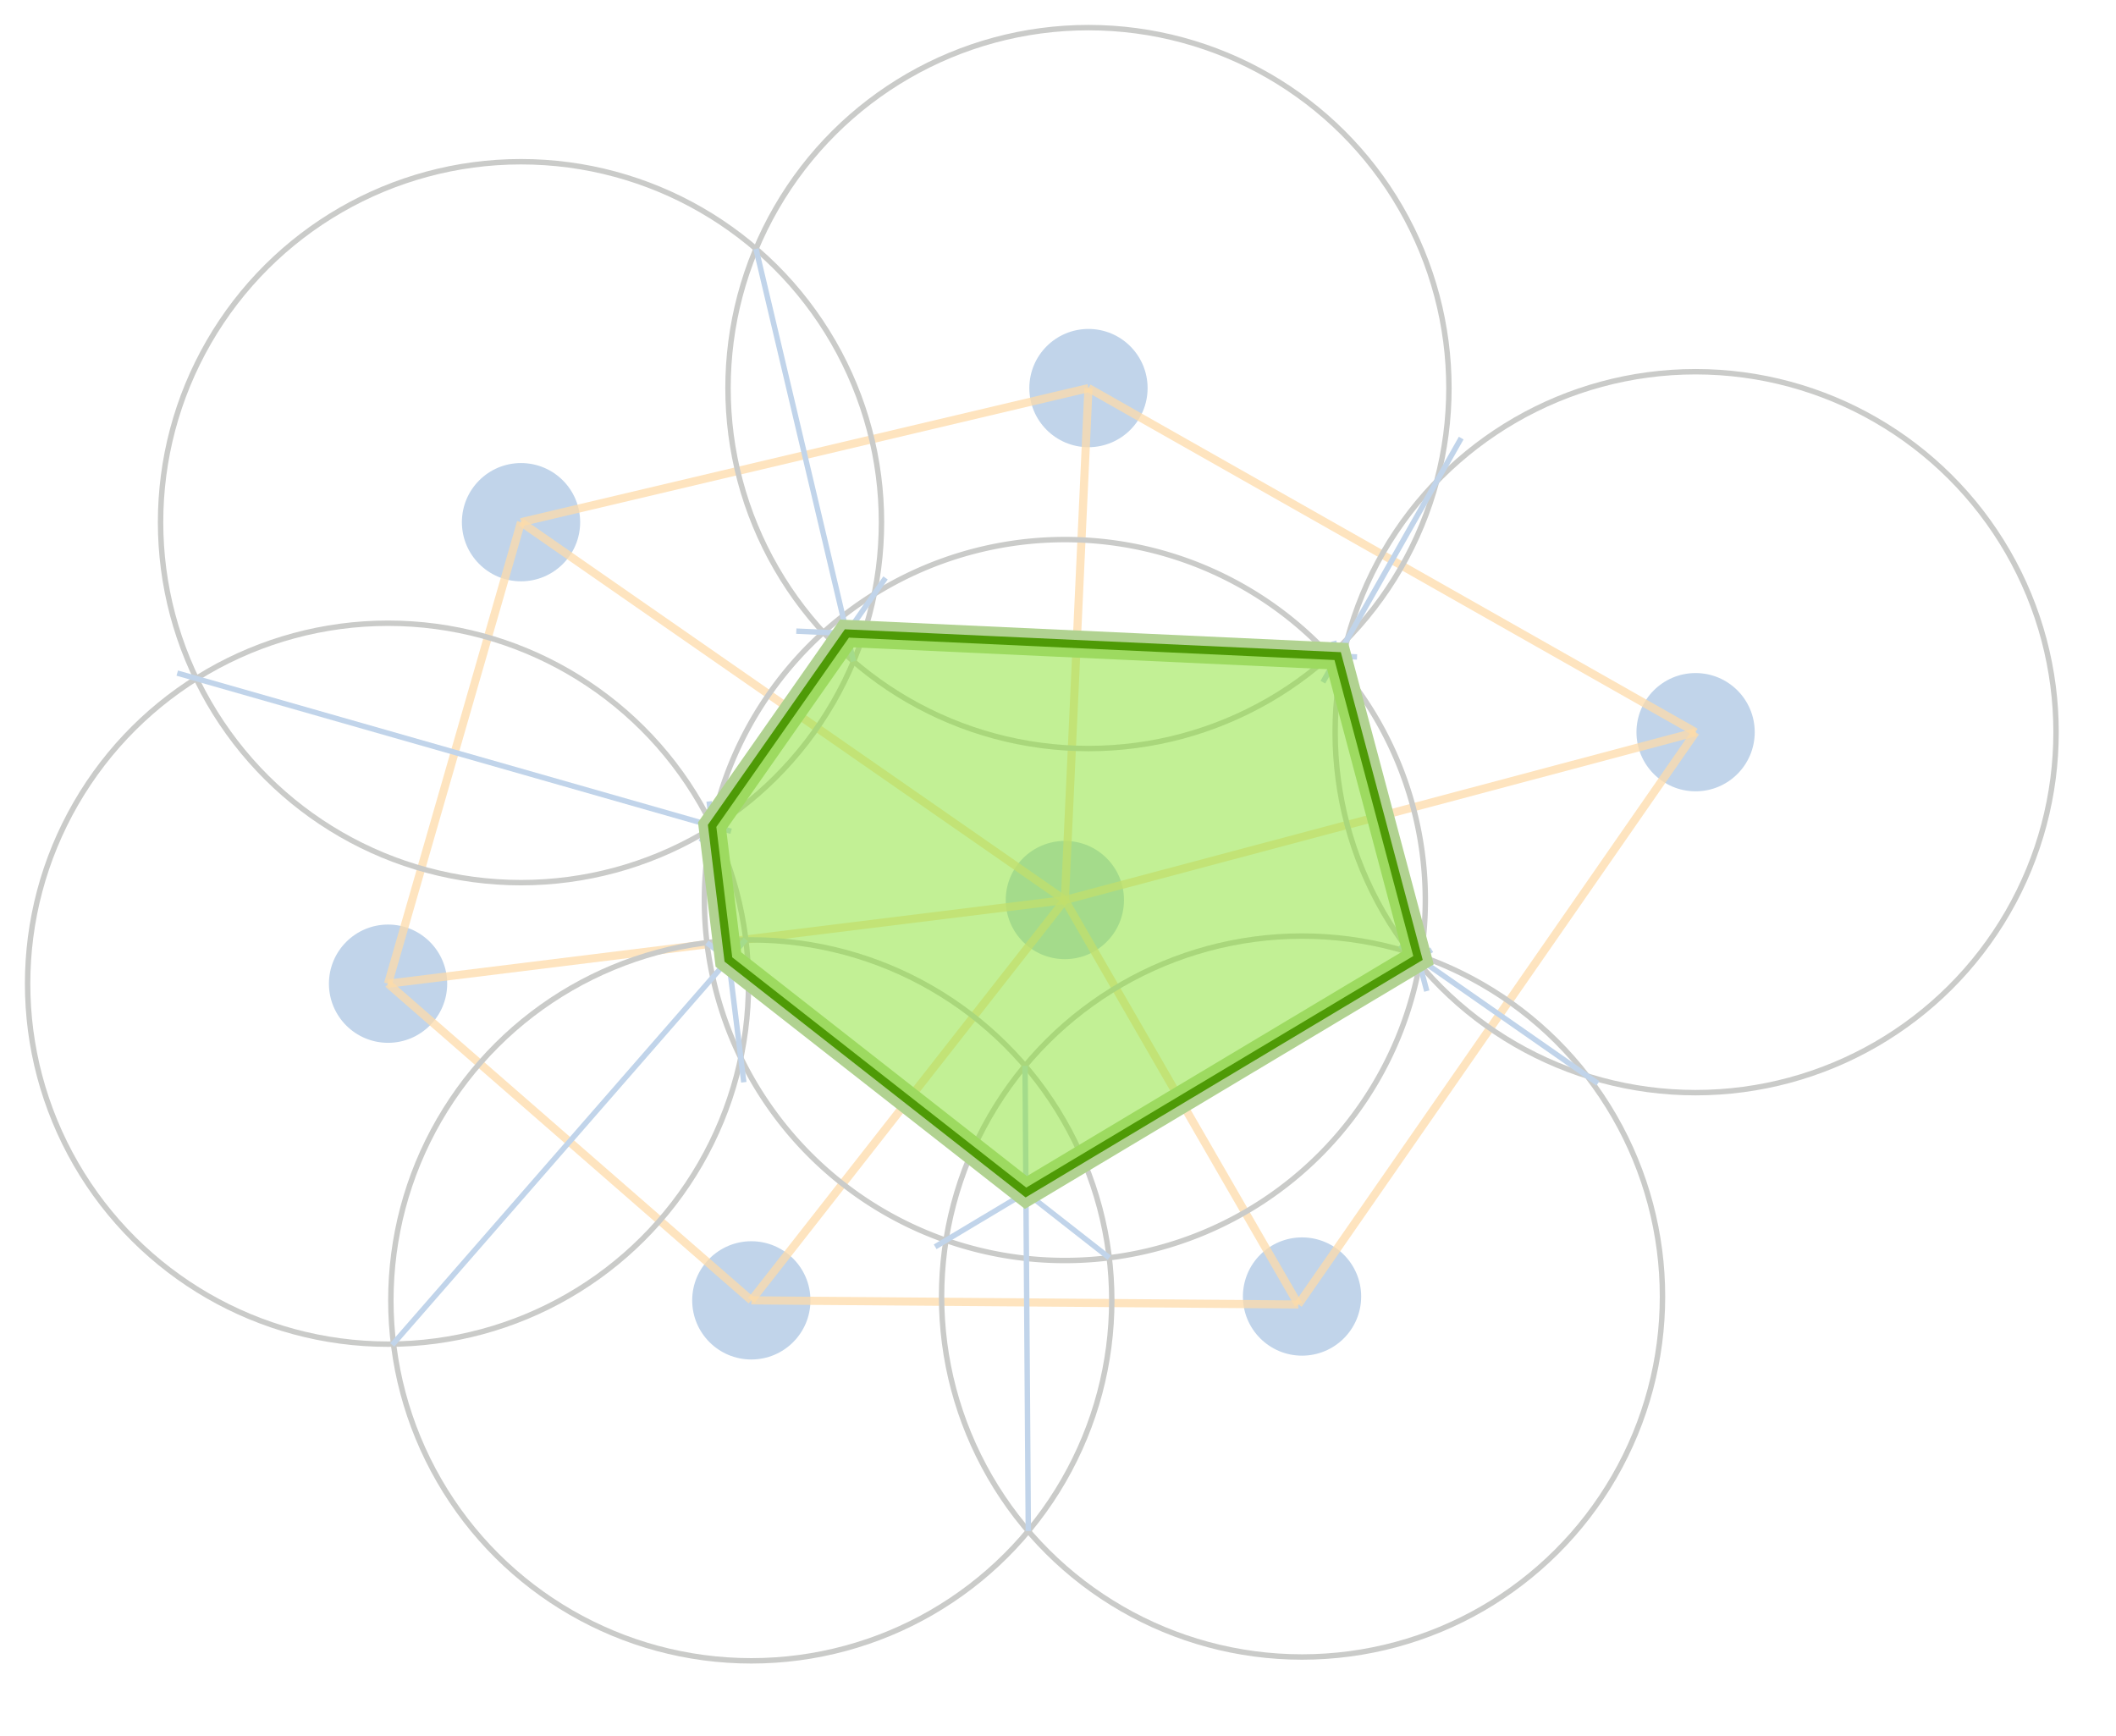 <?xml version="1.0" encoding="UTF-8" standalone="no"?>
<svg
   xmlns:dc="http://purl.org/dc/elements/1.1/"
   xmlns:cc="http://creativecommons.org/ns#"
   xmlns:rdf="http://www.w3.org/1999/02/22-rdf-syntax-ns#"
   xmlns:svg="http://www.w3.org/2000/svg"
   xmlns="http://www.w3.org/2000/svg"
   xmlns:sodipodi="http://sodipodi.sourceforge.net/DTD/sodipodi-0.dtd"
   xmlns:inkscape="http://www.inkscape.org/namespaces/inkscape"
   width="780"
   height="640"
   viewBox="0 0 206.375 169.333"
   version="1.1"
   id="svg8"
   inkscape:version="1.0.1 (3bc2e813f5, 2020-09-07)"
   sodipodi:docname="tessalation.svg"
   inkscape:export-filename="/home/guillaume/Dev/Qlife_models/Workshop-Cell-Dynamics-WS/illus/tessalation.png"
   inkscape:export-xdpi="299"
   inkscape:export-ydpi="299">
  <defs
     id="defs2">
    <filter
       inkscape:collect="always"
       style="color-interpolation-filters:sRGB"
       id="filter1213"
       x="-4.3323366e-06"
       width="1"
       y="-5.3808471e-06"
       height="1">
      <feGaussianBlur
         inkscape:collect="always"
         stdDeviation="0"
         id="feGaussianBlur1215" />
    </filter>
  </defs>
  <sodipodi:namedview
     id="base"
     pagecolor="#ffffff"
     bordercolor="#666666"
     borderopacity="1.0"
     inkscape:pageopacity="1"
     inkscape:pageshadow="2"
     inkscape:zoom="1"
     inkscape:cx="421.50032"
     inkscape:cy="236.30076"
     inkscape:document-units="mm"
     inkscape:current-layer="layer6"
     inkscape:document-rotation="0"
     showgrid="false"
     inkscape:snap-object-midpoints="true"
     inkscape:snap-intersection-paths="true"
     inkscape:window-width="1920"
     inkscape:window-height="1016"
     inkscape:window-x="0"
     inkscape:window-y="27"
     inkscape:window-maximized="0"
     units="px"
     fit-margin-top="10"
     fit-margin-left="10"
     lock-margins="true"
     fit-margin-right="10"
     fit-margin-bottom="10"
     showguides="true"
     inkscape:guide-bbox="true"
     inkscape:pagecheckerboard="false" />
  <g
     inkscape:label="Calque 1"
     inkscape:groupmode="layer"
     id="layer1"
     transform="translate(-5.912,-32.771)"
     style="display:inline"
     display="none">
    <circle
       style="fill:#729fcf;stroke-width:0.093;stroke-linejoin:bevel;paint-order:fill markers stroke;stop-color:#000000"
       id="circle841"
       cx="-120.55"
       cy="109.769"
       r="5.767"
       transform="rotate(-90)" />
    <circle
       style="fill:#729fcf;stroke-width:0.093;stroke-linejoin:bevel;paint-order:fill markers stroke;stop-color:#000000"
       id="circle839"
       cx="-83.699"
       cy="56.728"
       r="5.767"
       transform="rotate(-90)" />
    <circle
       style="fill:#729fcf;stroke-width:0.093;stroke-linejoin:bevel;paint-order:fill markers stroke;stop-color:#000000"
       id="circle837"
       cx="-128.709"
       cy="43.76"
       r="5.767"
       transform="rotate(-90)" />
    <circle
       style="fill:#729fcf;stroke-width:0.093;stroke-linejoin:bevel;paint-order:fill markers stroke;stop-color:#000000"
       id="path835"
       cx="-159.594"
       cy="79.189"
       r="5.767"
       transform="rotate(-90)" />
    <circle
       style="fill:#729fcf;stroke-width:0.093;stroke-linejoin:bevel;paint-order:fill markers stroke;stop-color:#000000"
       id="circle891"
       cx="-159.22"
       cy="132.9"
       r="5.767"
       transform="rotate(-90)" />
    <circle
       style="fill:#729fcf;stroke-width:0.093;stroke-linejoin:bevel;paint-order:fill markers stroke;stop-color:#000000"
       id="circle895"
       cx="-104.18"
       cy="171.285"
       r="5.767"
       transform="rotate(-90)" />
    <circle
       style="fill:#729fcf;stroke-width:0.093;stroke-linejoin:bevel;paint-order:fill markers stroke;stop-color:#000000"
       id="circle843"
       cx="-70.62"
       cy="112.071"
       r="5.767"
       transform="rotate(-90)" />
  </g>
  <g
     inkscape:groupmode="layer"
     id="layer2"
     inkscape:label="Calque 2"
     transform="translate(-5.912,-32.771)"
     display="none"
     style="display:inline">
    <path
       style="fill:none;stroke:#fcaf3e;stroke-width:0.794;stroke-linecap:butt;stroke-linejoin:miter;stroke-miterlimit:4;stroke-dasharray:none;stroke-opacity:0.739"
       d="m 112.071,70.62 -2.301,49.93"
       id="path1074" />
    <path
       style="fill:none;stroke:#fcaf3e;stroke-width:0.794;stroke-linecap:butt;stroke-linejoin:miter;stroke-miterlimit:4;stroke-dasharray:none;stroke-opacity:0.739"
       d="M 79.189,159.594 43.76,128.709"
       id="path1082" />
    <path
       style="fill:none;stroke:#fcaf3e;stroke-width:0.794;stroke-linecap:butt;stroke-linejoin:miter;stroke-miterlimit:4;stroke-dasharray:none;stroke-opacity:0.739"
       d="m 109.769,120.55 -66.009,8.159"
       id="path1080" />
    <path
       style="fill:none;stroke:#fcaf3e;stroke-width:0.794;stroke-linecap:butt;stroke-linejoin:miter;stroke-miterlimit:4;stroke-dasharray:none;stroke-opacity:0.739"
       d="M 43.76,128.709 56.728,83.699"
       id="path1078" />
    <path
       style="fill:none;stroke:#fcaf3e;stroke-width:0.794;stroke-linecap:butt;stroke-linejoin:miter;stroke-miterlimit:4;stroke-dasharray:none;stroke-opacity:0.739"
       d="M 109.769,120.55 56.728,83.699"
       id="path1076" />
    <path
       style="fill:none;stroke:#fcaf3e;stroke-width:0.794;stroke-linecap:butt;stroke-linejoin:miter;stroke-miterlimit:4;stroke-dasharray:none;stroke-opacity:0.739"
       d="M 56.728,83.699 112.071,70.62"
       id="path1072" />
    <path
       style="fill:none;stroke:#fcaf3e;stroke-width:0.794;stroke-linecap:butt;stroke-linejoin:miter;stroke-miterlimit:4;stroke-dasharray:none;stroke-opacity:0.739"
       d="M 79.189,159.594 109.769,120.55"
       id="path1070" />
    <path
       style="fill:none;stroke:#fcaf3e;stroke-width:0.794;stroke-linecap:butt;stroke-linejoin:miter;stroke-miterlimit:4;stroke-dasharray:none;stroke-opacity:0.739"
       d="m 171.285,104.18 -61.516,16.37"
       id="path1068" />
    <path
       style="fill:none;stroke:#fcaf3e;stroke-width:0.794;stroke-linecap:butt;stroke-linejoin:miter;stroke-miterlimit:4;stroke-dasharray:none;stroke-opacity:0.739"
       d="m 132.543,159.995 38.742,-55.815"
       id="path1066" />
    <path
       style="fill:none;stroke:#fcaf3e;stroke-width:0.794;stroke-linecap:butt;stroke-linejoin:miter;stroke-miterlimit:4;stroke-dasharray:none;stroke-opacity:0.739"
       d="m 109.769,120.55 22.773,39.445"
       id="path1064" />
    <path
       style="fill:none;stroke:#fcaf3e;stroke-width:0.794;stroke-linecap:butt;stroke-linejoin:miter;stroke-miterlimit:4;stroke-dasharray:none;stroke-opacity:0.739"
       d="M 171.285,104.18 112.071,70.62"
       id="path1062" />
    <path
       style="fill:none;stroke:#fcaf3e;stroke-width:0.794;stroke-linecap:butt;stroke-linejoin:miter;stroke-miterlimit:4;stroke-dasharray:none;stroke-opacity:0.739"
       d="m 79.189,159.594 53.354,0.401"
       id="path962" />
  </g>
  <g
     inkscape:groupmode="layer"
     id="layer3"
     inkscape:label="Calque 3"
     transform="translate(-5.912,-32.771)"
     style="display:inline;filter:url(#filter1213)"
     display="none">
    <path
       style="font-variation-settings:normal;opacity:1;vector-effect:none;fill:none;fill-opacity:1;stroke:#888a85;stroke-width:0.529;stroke-linecap:butt;stroke-linejoin:bevel;stroke-miterlimit:4;stroke-dasharray:none;stroke-dashoffset:0;stroke-opacity:1;paint-order:fill markers stroke;stop-color:#000000;stop-opacity:1"
       d="m 109.769,85.394 a 35.156,35.156 0 0 1 35.156,35.156 35.156,35.156 0 0 1 -35.156,35.156 35.156,35.156 0 0 1 -35.156,-35.156 35.156,35.156 0 0 1 35.156,-35.156 z"
       id="path1042" />
    <circle
       style="font-variation-settings:normal;opacity:1;vector-effect:none;fill:none;fill-opacity:1;stroke:#888a85;stroke-width:0.529;stroke-linecap:butt;stroke-linejoin:bevel;stroke-miterlimit:4;stroke-dasharray:none;stroke-dashoffset:0;stroke-opacity:1;paint-order:fill markers stroke;stop-color:#000000;stop-opacity:1"
       id="circle869"
       cx="-83.699"
       cy="56.728"
       r="35.156"
       transform="rotate(-90)" />
    <circle
       style="font-variation-settings:normal;opacity:1;vector-effect:none;fill:none;fill-opacity:1;stroke:#888a85;stroke-width:0.529;stroke-linecap:butt;stroke-linejoin:bevel;stroke-miterlimit:4;stroke-dasharray:none;stroke-dashoffset:0;stroke-opacity:1;paint-order:fill markers stroke;stop-color:#000000;stop-opacity:1"
       id="circle873"
       cx="-128.709"
       cy="43.76"
       r="35.156"
       transform="rotate(-90)" />
    <circle
       style="font-variation-settings:normal;opacity:1;vector-effect:none;fill:none;fill-opacity:1;stroke:#888a85;stroke-width:0.529;stroke-linecap:butt;stroke-linejoin:bevel;stroke-miterlimit:4;stroke-dasharray:none;stroke-dashoffset:0;stroke-opacity:1;paint-order:fill markers stroke;stop-color:#000000;stop-opacity:1"
       id="circle875"
       cx="-159.594"
       cy="79.189"
       r="35.156"
       transform="rotate(-90)" />
    <circle
       style="font-variation-settings:normal;opacity:1;vector-effect:none;fill:none;fill-opacity:1;stroke:#888a85;stroke-width:0.529;stroke-linecap:butt;stroke-linejoin:bevel;stroke-miterlimit:4;stroke-dasharray:none;stroke-dashoffset:0;stroke-opacity:1;paint-order:fill markers stroke;stop-color:#000000;stop-opacity:1"
       id="circle893"
       cx="-159.22"
       cy="132.9"
       r="35.156"
       transform="rotate(-90)" />
    <circle
       style="font-variation-settings:normal;opacity:1;vector-effect:none;fill:none;fill-opacity:1;stroke:#888a85;stroke-width:0.529;stroke-linecap:butt;stroke-linejoin:bevel;stroke-miterlimit:4;stroke-dasharray:none;stroke-dashoffset:0;stroke-opacity:1;paint-order:fill markers stroke;stop-color:#000000;stop-opacity:1"
       id="circle897"
       cx="-104.18"
       cy="171.285"
       r="35.156"
       transform="rotate(-90)" />
    <circle
       style="font-variation-settings:normal;opacity:1;vector-effect:none;fill:none;fill-opacity:1;stroke:#888a85;stroke-width:0.529;stroke-linecap:butt;stroke-linejoin:bevel;stroke-miterlimit:4;stroke-dasharray:none;stroke-dashoffset:0;stroke-opacity:1;paint-order:fill markers stroke;stop-color:#000000;stop-opacity:1"
       id="circle871"
       cx="-70.62"
       cy="112.071"
       r="35.156"
       transform="rotate(-90)" />
  </g>
  <g
     inkscape:groupmode="layer"
     id="layer4"
     inkscape:label="Calque 4"
     transform="translate(-5.912,-32.771)"
     style="display:inline"
     display="none">
    <path
       style="font-variation-settings:normal;opacity:1;vector-effect:none;fill:#729fcf;fill-opacity:1;stroke:#729fcf;stroke-width:0.529;stroke-linecap:butt;stroke-linejoin:bevel;stroke-miterlimit:4;stroke-dasharray:none;stroke-dashoffset:0;stroke-opacity:1;paint-order:fill markers stroke;stop-color:#000000;stop-opacity:1"
       d="M 92.278,89.137 74.262,114.894"
       id="path1052" />
    <path
       style="font-variation-settings:normal;opacity:1;vector-effect:none;fill:#729fcf;fill-opacity:1;stroke:#729fcf;stroke-width:0.529;stroke-linecap:butt;stroke-linejoin:bevel;stroke-miterlimit:4;stroke-dasharray:none;stroke-dashoffset:0;stroke-opacity:1;paint-order:fill markers stroke;stop-color:#000000;stop-opacity:1"
       d="m 78.456,138.324 -3.383,-27.394"
       id="path889"
       sodipodi:nodetypes="cc" />
    <path
       style="font-variation-settings:normal;opacity:1;vector-effect:none;fill:#729fcf;fill-opacity:1;stroke:#729fcf;stroke-width:0.529;stroke-linecap:butt;stroke-linejoin:bevel;stroke-miterlimit:4;stroke-dasharray:none;stroke-dashoffset:0;stroke-opacity:1;paint-order:fill markers stroke;stop-color:#000000;stop-opacity:1"
       d="M 114.098,155.439 74.86,124.705"
       id="path1050" />
    <path
       style="font-variation-settings:normal;opacity:1;vector-effect:none;fill:#729fcf;fill-opacity:1;stroke:#729fcf;stroke-width:0.529;stroke-linecap:butt;stroke-linejoin:bevel;stroke-miterlimit:4;stroke-dasharray:none;stroke-dashoffset:0;stroke-opacity:1;paint-order:fill markers stroke;stop-color:#000000;stop-opacity:1"
       d="m 97.119,154.37 48.432,-28.97"
       id="path1040" />
    <path
       style="font-variation-settings:normal;opacity:1;vector-effect:none;fill:#729fcf;fill-opacity:1;stroke:#729fcf;stroke-width:0.529;stroke-linecap:butt;stroke-linejoin:bevel;stroke-miterlimit:4;stroke-dasharray:none;stroke-dashoffset:0;stroke-opacity:1;paint-order:fill markers stroke;stop-color:#000000;stop-opacity:1"
       d="m 135.987,95.299 9.082,34.132"
       id="path1038" />
    <path
       style="font-variation-settings:normal;opacity:1;vector-effect:none;fill:#729fcf;fill-opacity:1;stroke:#729fcf;stroke-width:0.529;stroke-linecap:butt;stroke-linejoin:bevel;stroke-miterlimit:4;stroke-dasharray:none;stroke-dashoffset:0;stroke-opacity:1;paint-order:fill markers stroke;stop-color:#000000;stop-opacity:1"
       d="m 83.575,94.324 54.689,2.521"
       id="path1054" />
    <path
       style="font-variation-settings:normal;opacity:1;vector-effect:none;fill:#729fcf;fill-opacity:1;stroke:#729fcf;stroke-width:0.529;stroke-linecap:butt;stroke-linejoin:bevel;stroke-miterlimit:4;stroke-dasharray:none;stroke-dashoffset:0;stroke-opacity:1;paint-order:fill markers stroke;stop-color:#000000;stop-opacity:1"
       d="M 148.425,75.498 134.933,99.303"
       id="path1036" />
    <path
       style="font-variation-settings:normal;opacity:1;vector-effect:none;fill:#729fcf;fill-opacity:1;stroke:#729fcf;stroke-width:0.529;stroke-linecap:butt;stroke-linejoin:bevel;stroke-miterlimit:4;stroke-dasharray:none;stroke-dashoffset:0;stroke-opacity:1;paint-order:fill markers stroke;stop-color:#000000;stop-opacity:1"
       d="M 89.155,97.28 79.644,57.039"
       id="path1044" />
    <path
       style="font-variation-settings:normal;opacity:1;vector-effect:none;fill:#729fcf;fill-opacity:1;stroke:#729fcf;stroke-width:0.529;stroke-linecap:butt;stroke-linejoin:bevel;stroke-miterlimit:4;stroke-dasharray:none;stroke-dashoffset:0;stroke-opacity:1;paint-order:fill markers stroke;stop-color:#000000;stop-opacity:1"
       d="m 23.2,98.417 54.015,15.427"
       id="path1046" />
    <path
       style="font-variation-settings:normal;opacity:1;vector-effect:none;fill:#729fcf;fill-opacity:1;stroke:#729fcf;stroke-width:0.529;stroke-linecap:butt;stroke-linejoin:bevel;stroke-miterlimit:4;stroke-dasharray:none;stroke-dashoffset:0;stroke-opacity:1;paint-order:fill markers stroke;stop-color:#000000;stop-opacity:1"
       d="M 44.165,163.94 78.651,124.396"
       id="path1048" />
    <path
       style="font-variation-settings:normal;opacity:1;vector-effect:none;fill:#729fcf;fill-opacity:1;stroke:#729fcf;stroke-width:0.529;stroke-linecap:butt;stroke-linejoin:bevel;stroke-miterlimit:4;stroke-dasharray:none;stroke-dashoffset:0;stroke-opacity:1;paint-order:fill markers stroke;stop-color:#000000;stop-opacity:1"
       d="m 106.203,182.093 -0.316,-45.371"
       id="path973" />
    <path
       style="font-variation-settings:normal;opacity:1;vector-effect:none;fill:#729fcf;fill-opacity:1;stroke:#729fcf;stroke-width:0.529;stroke-linecap:butt;stroke-linejoin:bevel;stroke-miterlimit:4;stroke-dasharray:none;stroke-dashoffset:0;stroke-opacity:1;paint-order:fill markers stroke;stop-color:#000000;stop-opacity:1"
       d="M 161.753,138.436 142.436,124.964"
       id="path1034" />
  </g>
  <g
     inkscape:groupmode="layer"
     id="layer6"
     inkscape:label="Calque 6"
     style="display:inline">
    <path
       style="display:inline;fill:none;fill-opacity:0.523;stroke:#4e9a06;stroke-width:2.646;stroke-linecap:butt;stroke-linejoin:miter;stroke-miterlimit:4;stroke-dasharray:none;stroke-opacity:1"
       d="m 144.211,126.202 -38.239,22.873 -29.02,-22.73 -1.587,-13.028 13.145,-18.765 47.865,2.207 z"
       id="path1333"
       transform="translate(-5.912,-32.771)" />
  </g>
  <g
     inkscape:groupmode="layer"
     id="layer5"
     inkscape:label="Calque 5"
     transform="translate(-5.912,-32.771)"
     style="display:inline"
     display="none">
    <rect
       style="font-variation-settings:normal;opacity:1;vector-effect:none;fill:#ffffff;fill-opacity:0.556;stroke:none;stroke-width:0.794;stroke-linecap:butt;stroke-linejoin:bevel;stroke-miterlimit:4;stroke-dasharray:none;stroke-dashoffset:0;stroke-opacity:1;paint-order:fill markers stroke;stop-color:#000000;stop-opacity:1"
       id="rect1331"
       width="206.511"
       height="169.592"
       x="6.178"
       y="32.91"
       ry="0.463" />
    <path
       style="fill:#8ae234;fill-opacity:0.523;stroke:#4e9a06;stroke-width:0.794;stroke-linecap:butt;stroke-linejoin:miter;stroke-miterlimit:4;stroke-dasharray:none;stroke-opacity:1"
       d="m 144.211,126.202 -38.239,22.873 -29.02,-22.73 -1.587,-13.028 13.145,-18.765 47.865,2.207 z"
       id="path1000" />
  </g>
</svg>
